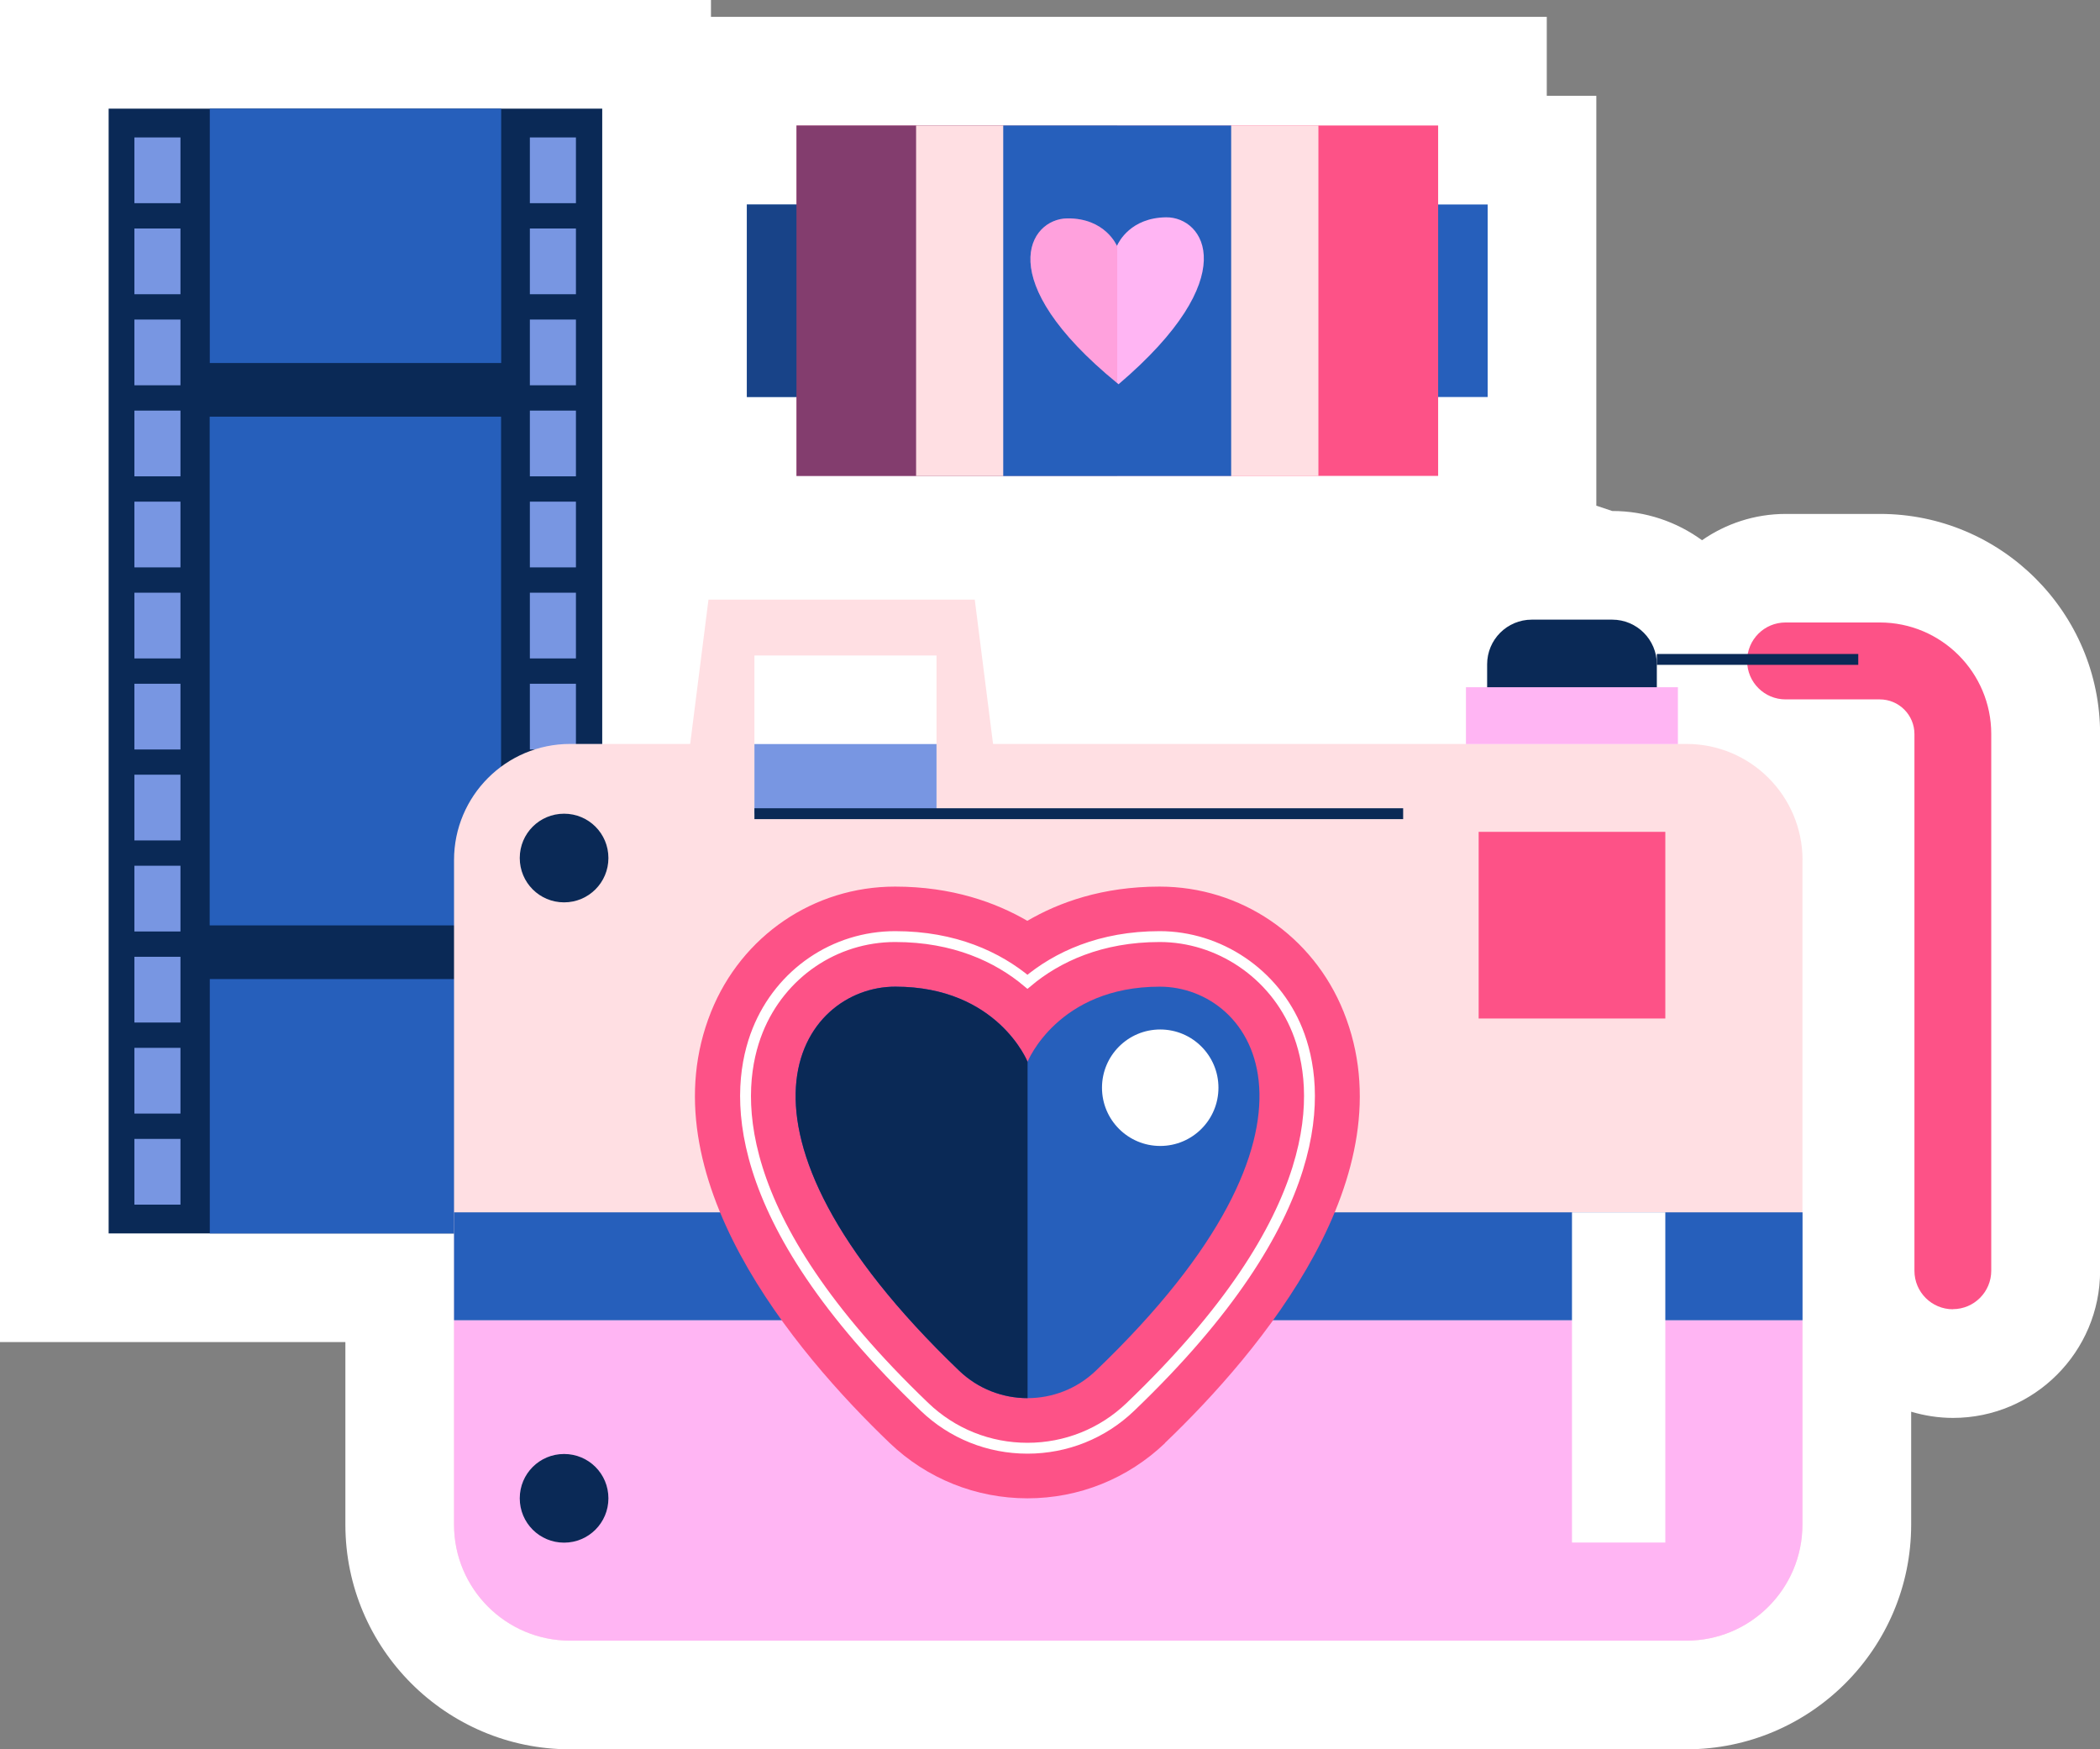 <?xml version="1.0" encoding="UTF-8"?>
<svg id="_Слой_2" data-name="Слой 2" xmlns="http://www.w3.org/2000/svg" viewBox="0 0 193.29 161">
  <rect x="0" y="0" width="193.29" height="161" fill="#808080" stroke="none"/>
  <defs>
    <style>
      .cls-1 {
        stroke: #0a2956;
      }

      .cls-1, .cls-2 {
        fill: none;
        stroke-miterlimit: 10;
      }

      .cls-3 {
        fill: #fff;
      }

      .cls-4 {
        opacity: .5;
      }

      .cls-4, .cls-5 {
        fill: #0a2956;
      }

      .cls-2 {
        stroke: #fff;
      }

      .cls-6 {
        fill: #ffb5f3;
      }

      .cls-7 {
        fill: #7896e2;
      }

      .cls-8 {
        fill: #265fbb;
      }

      .cls-9 {
        fill: #ff5289;
        opacity: .2;
      }

      .cls-10 {
        fill: #fd5287;
      }

      .cls-11 {
        fill: #ffdfe3;
      }
    </style>
  </defs>
  <g id="OBJECTS">
    <g>
      <path class="cls-3" d="m173.03,47.3h-8.67c-2.86,0-5.51.9-7.7,2.42-2.32-1.69-5.18-2.69-8.27-2.69l-1.46-.49V8.82h-4.56V1.55h-76.93V0H0v123.52h31.79v16.8c0,11.4,9.28,20.68,20.68,20.68h102.76c11.4,0,20.68-9.28,20.68-20.68v-10.39c1.22.36,2.51.57,3.85.57,7.46,0,13.54-6.07,13.54-13.54v-49.4c0-11.17-9.09-20.26-20.26-20.26Z"/>
      <g>
        <g>
          <rect class="cls-5" x="10" y="10" width="45.43" height="103.52"/>
          <g>
            <rect class="cls-8" x="19.31" y="90.11" width="26.82" height="23.41"/>
            <rect class="cls-8" x="9.31" y="48.35" width="46.82" height="26.82" transform="translate(-29.05 94.48) rotate(-90)"/>
            <rect class="cls-8" x="19.31" y="10" width="26.82" height="23.41"/>
          </g>
          <g>
            <rect class="cls-7" x="11.46" y="105.73" width="6.05" height="4.24" transform="translate(-93.36 122.33) rotate(-90)"/>
            <rect class="cls-7" x="11.46" y="97.35" width="6.05" height="4.24" transform="translate(-84.98 113.95) rotate(-90)"/>
            <rect class="cls-7" x="11.46" y="88.97" width="6.05" height="4.24" transform="translate(-76.6 105.57) rotate(-90)"/>
            <rect class="cls-7" x="11.46" y="80.59" width="6.05" height="4.24" transform="translate(-68.22 97.19) rotate(-90)"/>
            <rect class="cls-7" x="11.46" y="72.21" width="6.05" height="4.24" transform="translate(-59.84 88.81) rotate(-90)"/>
            <rect class="cls-7" x="11.46" y="63.83" width="6.05" height="4.24" transform="translate(-51.46 80.44) rotate(-90)"/>
            <rect class="cls-7" x="11.46" y="55.45" width="6.05" height="4.24" transform="translate(-43.08 72.06) rotate(-90)"/>
            <rect class="cls-7" x="11.46" y="47.07" width="6.05" height="4.24" transform="translate(-34.7 63.68) rotate(-90)"/>
            <rect class="cls-7" x="11.46" y="38.69" width="6.05" height="4.24" transform="translate(-26.32 55.3) rotate(-90)"/>
            <rect class="cls-7" x="11.46" y="30.31" width="6.05" height="4.24" transform="translate(-17.94 46.92) rotate(-90)"/>
            <rect class="cls-7" x="11.46" y="21.93" width="6.05" height="4.24" transform="translate(-9.56 38.54) rotate(-90)"/>
            <rect class="cls-7" x="11.46" y="13.55" width="6.05" height="4.24" transform="translate(-1.18 30.16) rotate(-90)"/>
          </g>
          <g>
            <rect class="cls-7" x="47.86" y="105.73" width="6.05" height="4.24" transform="translate(-56.96 158.74) rotate(-90)"/>
            <rect class="cls-7" x="47.86" y="97.35" width="6.05" height="4.24" transform="translate(-48.58 150.36) rotate(-90)"/>
            <rect class="cls-7" x="47.86" y="88.97" width="6.05" height="4.24" transform="translate(-40.2 141.98) rotate(-90)"/>
            <rect class="cls-7" x="47.86" y="80.59" width="6.05" height="4.24" transform="translate(-31.82 133.6) rotate(-90)"/>
            <rect class="cls-7" x="47.86" y="72.21" width="6.05" height="4.24" transform="translate(-23.44 125.22) rotate(-90)"/>
            <rect class="cls-7" x="47.86" y="63.83" width="6.05" height="4.24" transform="translate(-15.06 116.84) rotate(-90)"/>
            <rect class="cls-7" x="47.86" y="55.45" width="6.05" height="4.24" transform="translate(-6.68 108.46) rotate(-90)"/>
            <rect class="cls-7" x="47.86" y="47.07" width="6.05" height="4.24" transform="translate(1.7 100.08) rotate(-90)"/>
            <rect class="cls-7" x="47.86" y="38.69" width="6.05" height="4.24" transform="translate(10.08 91.7) rotate(-90)"/>
            <rect class="cls-7" x="47.86" y="30.31" width="6.05" height="4.24" transform="translate(18.46 83.32) rotate(-90)"/>
            <rect class="cls-7" x="47.86" y="21.93" width="6.05" height="4.24" transform="translate(26.84 74.94) rotate(-90)"/>
            <rect class="cls-7" x="47.86" y="13.55" width="6.05" height="4.24" transform="translate(35.22 66.56) rotate(-90)"/>
          </g>
        </g>
        <g>
          <path class="cls-11" d="m165.9,79.16v61.16c0,5.9-4.78,10.68-10.68,10.68H52.47c-5.9,0-10.68-4.78-10.68-10.68v-61.16c0-5.9,4.78-10.69,10.68-10.69h102.76c5.9,0,10.68,4.79,10.68,10.69Z"/>
          <path class="cls-6" d="m165.9,121.51v18.81c0,5.9-4.78,10.68-10.68,10.68H52.47c-5.9,0-10.68-4.78-10.68-10.68v-18.81h124.12Z"/>
          <rect class="cls-8" x="41.79" y="111.58" width="124.12" height="9.93"/>
          <g>
            <path class="cls-10" d="m107.24,132.81c-3.43,3.28-7.93,5.09-12.67,5.09s-9.25-1.81-12.68-5.09c-8.73-8.37-22.48-24.65-16.44-39.69,2.81-7,9.46-11.52,16.93-11.52,5.25,0,9.27,1.46,12.18,3.15,2.9-1.7,6.92-3.15,12.17-3.15,7.49,0,14.13,4.53,16.94,11.52,6.05,15.05-7.71,31.33-16.45,39.69Z"/>
            <path class="cls-8" d="m100.87,126.15c-1.76,1.69-4.03,2.53-6.29,2.53s-4.54-.84-6.3-2.53c-23.52-22.54-14.58-35.35-5.87-35.34,9.41,0,12.17,6.91,12.17,6.91,0,0,2.77-6.91,12.17-6.91,8.71,0,17.65,12.81-5.88,35.34Z"/>
            <path class="cls-2" d="m94.57,133.29c-3.55,0-6.92-1.35-9.48-3.81-18.39-17.62-17.51-29.27-15.35-34.65,2.11-5.24,7.08-8.63,12.66-8.63,5.44,0,9.44,1.87,12.17,4.16,2.73-2.29,6.73-4.16,12.17-4.16s10.56,3.39,12.67,8.63c2.16,5.38,3.04,17.03-15.36,34.65-2.56,2.46-5.93,3.81-9.48,3.81Z"/>
            <path class="cls-5" d="m94.58,97.73v30.95c-2.27,0-4.54-.84-6.3-2.53-23.52-22.54-14.58-35.35-5.87-35.34,9.41,0,12.17,6.91,12.17,6.91Z"/>
            <circle class="cls-3" cx="106.79" cy="100.11" r="5.36"/>
          </g>
          <rect class="cls-10" x="136.1" y="76.56" width="17.18" height="17.18"/>
          <path class="cls-5" d="m140.98,57.03h7.41c2.27,0,4.11,1.84,4.11,4.11v4.48h-15.62v-4.48c0-2.27,1.84-4.11,4.11-4.11Z"/>
          <path class="cls-10" d="m179.75,120.5c-1.95,0-3.54-1.58-3.54-3.54v-49.4c0-1.76-1.43-3.19-3.19-3.19h-8.67c-1.95,0-3.54-1.58-3.54-3.54s1.58-3.54,3.54-3.54h8.67c5.66,0,10.26,4.6,10.26,10.26v49.4c0,1.95-1.58,3.54-3.54,3.54Z"/>
          <line class="cls-1" x1="171.04" y1="60.69" x2="152.5" y2="60.69"/>
          <rect class="cls-6" x="134.93" y="63.25" width="19.51" height="5.23"/>
          <polygon class="cls-11" points="89.72 55.19 65.21 55.19 62.68 75.15 92.25 75.15 89.72 55.19"/>
          <rect class="cls-3" x="69.44" y="60.33" width="16.76" height="14.56"/>
          <rect class="cls-7" x="69.44" y="68.48" width="16.76" height="6.41"/>
          <rect class="cls-3" x="144.69" y="111.58" width="8.59" height="30.39"/>
          <path class="cls-5" d="m56,78.97c0,2.25-1.82,4.08-4.08,4.08s-4.08-1.82-4.08-4.08,1.82-4.08,4.08-4.08,4.08,1.82,4.08,4.08Z"/>
          <path class="cls-5" d="m56,137.9c0,2.25-1.82,4.08-4.08,4.08s-4.08-1.82-4.08-4.08,1.82-4.08,4.08-4.08,4.08,1.82,4.08,4.08Z"/>
        </g>
        <g>
          <g>
            <rect class="cls-8" x="127.3" y="18.82" width="9.63" height="17.72"/>
            <rect class="cls-8" x="68.74" y="18.82" width="9.63" height="17.72"/>
          </g>
          <rect class="cls-10" x="73.31" y="11.55" width="59.06" height="32.25"/>
          <polygon class="cls-4" points="102.83 11.55 102.83 43.81 73.31 43.81 73.31 36.54 68.74 36.54 68.74 18.82 73.31 18.82 73.31 11.55 102.83 11.55"/>
          <rect class="cls-11" x="84.32" y="11.55" width="37.03" height="32.26"/>
          <rect class="cls-8" x="92.34" y="11.55" width="20.98" height="32.26"/>
          <path class="cls-6" d="m102.96,35.37s-.09-.07-.13-.11c-11.65-9.53-8.1-15.12-4.6-15.16,3.52-.04,4.58,2.54,4.58,2.54,0,0,0-.02.01-.04.15-.33,1.25-2.56,4.51-2.6,3.52-.04,7.2,5.51-4.38,15.37Z"/>
          <path class="cls-9" d="m102.83,22.59v12.67c-11.65-9.53-8.1-15.12-4.6-15.16,3.52-.04,4.58,2.54,4.58,2.54,0,0,0-.02.01-.04Z"/>
        </g>
        <line class="cls-1" x1="69.44" y1="74.89" x2="129.15" y2="74.89"/>
      </g>
    </g>
  </g>
</svg>